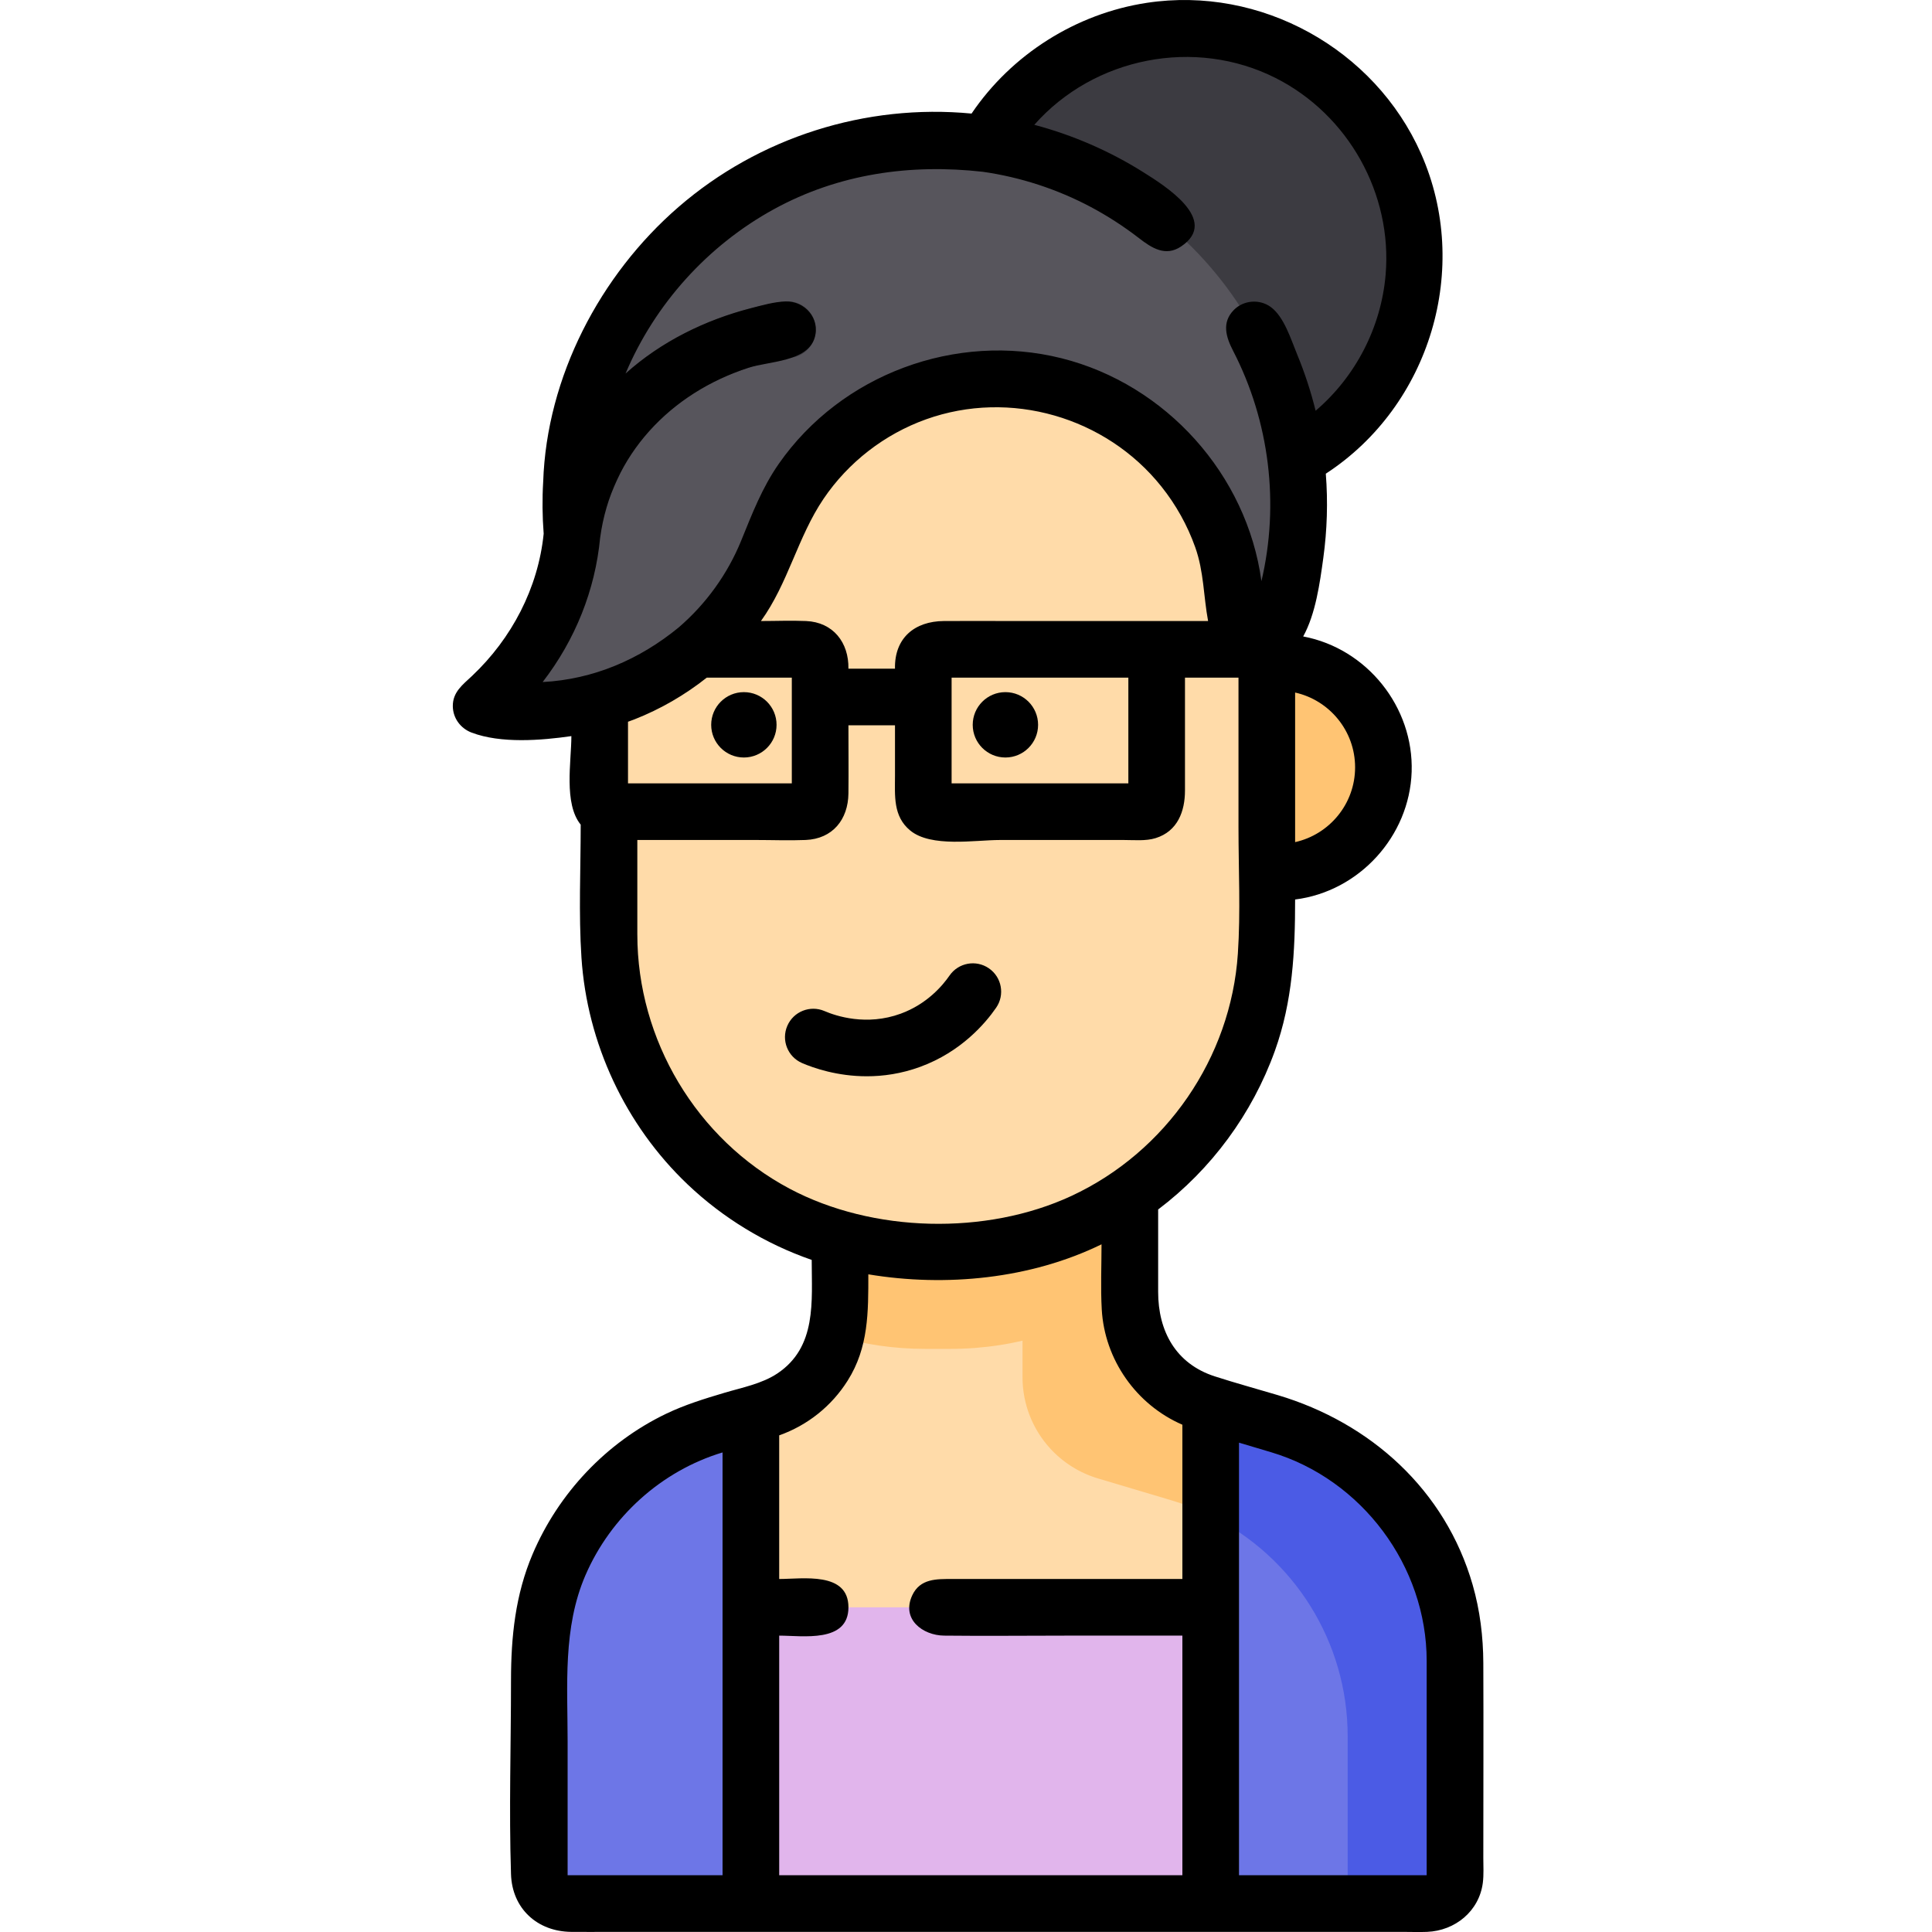 <svg height="511pt" viewBox="-119 0 511 511.998" width="511pt" xmlns="http://www.w3.org/2000/svg"><path d="m255.398 68.277c0 33.574-27.219 60.793-60.793 60.793-33.578 0-60.797-27.219-60.797-60.793 0-33.578 27.219-60.797 60.797-60.797 33.574 0 60.793 27.219 60.793 60.797zm0 0" fill="#3c3b41"/><path d="m266.086 440.156v56.914c0 4.074-3.309 7.387-7.383 7.387h-227.895c-4.074 0-7.387-3.312-7.387-7.387v-56.914c0-28.844 18.949-54.266 46.605-62.5l13.105-3.902c6.641-1.973 12.137-6.281 15.656-11.875 1.512-2.383 2.652-4.992 3.383-7.754.621-2.301.941-4.711.941-7.176v-26.531l76.805-12.914v37.516c0 7.133 2.711 13.785 7.285 18.809 3.352 3.684 7.703 6.492 12.703 7.996l19.59 5.832c27.652 8.234 46.59 33.656 46.59 62.5zm0 0" fill="#ffdba9"/><path d="m219.496 377.656-19.59-5.832c-5.004-1.5-9.355-4.312-12.707-7.992-4.57-5.023-7.281-11.676-7.281-18.812v-37.516l-76.809 12.918v15.191l48.371-8.137v37.52c0 7.133 2.711 13.785 7.281 18.809 3.352 3.684 7.703 6.492 12.707 7.992l19.59 5.836c27.652 8.23 46.59 33.652 46.59 62.496v44.328h21.055c4.074 0 7.387-3.312 7.387-7.387v-56.914c-.004-28.844-18.941-54.266-46.594-62.5zm0 0" fill="#ffc473"/><path d="m179.918 307.504v35.207c-13.496 9.312-29.855 14.754-47.484 14.754h-6.773c-8.152 0-16.035-1.16-23.488-3.34.617-2.301.938-4.711.938-7.176v-26.531zm0 0" fill="#ffc473"/><path d="m216.215 98.754v148.922c0 46.27-37.508 83.781-83.781 83.781h-6.773c-46.258 0-83.766-37.508-83.766-83.781v-148.922zm0 0" fill="#ffdba9"/><path d="m219.312 231.156h-3.102v-55.609h3.102c15.355 0 27.801 12.449 27.801 27.805 0 15.355-12.445 27.805-27.801 27.805zm0 0" fill="#ffc473"/><path d="m224.648 132.133c.16 11.113-1.562 21.809-4.863 31.773-2.148 6.492-11.727 5.043-11.875-1.801 0-.32-.008-.641-.02-.961-1.199-32.664-27.621-59.297-60.277-60.719-28.645-1.25-53.316 16.609-62.32 41.898-.121.312-.219.621-.332.934-6.562 18.488-20.93 33.285-39.137 40.426-7.652 3.016-16.008 4.652-24.73 4.652-4.492 0-8.875-.43-13.117-1.27 11.023-9.395 19.34-22.211 22.73-36.836.66-2.844 1.129-5.766 1.398-8.738-.219-2.609-.328-5.262-.328-7.941 0-1.859.051-3.723.172-5.555v-.027c.27-4.645.859-9.195 1.75-13.637 3.832-18.98 13.246-35.949 26.461-49.105 17.887-17.816 42.73-28.652 70.082-28.09 51.656 1.059 93.664 43.332 94.406 94.996zm0 0" fill="#57555c"/><path d="m90.246 94.785c-6.785.957-29.914 5.633-42.812 25.812-1.73 2.711-3.289 6.34-4.949 10.184-2.934 6.832-6.195 14.414-11.777 19.449.66-2.84 1.133-5.762 1.402-8.734-.223-2.613-.332-5.266-.332-7.945 0-1.859.051-3.723.172-5.551v-.031c.27-4.641.859-9.195 1.75-13.637.352-.621.711-1.23 1.09-1.82 16.348-25.582 44.984-31.406 53.367-32.586 4.102-.578 7.895 2.281 8.473 6.383.578 4.113-2.281 7.906-6.383 8.477zm0 0" fill="#3c3b41"/><path d="m219.496 377.66-18.152-5.41v132.203h57.363c4.07 0 7.379-3.309 7.379-7.379v-56.914c.004-28.848-18.941-54.266-46.59-62.5zm0 0" fill="#6d76e7"/><path d="m219.496 377.66-12.324-3.672-5.828-1.734v29.422c21.953 10.84 36.305 33.348 36.305 58.453v44.324h21.059c1.016 0 1.988-.207 2.867-.578 2.648-1.121 4.512-3.746 4.512-6.801v-56.918c0-6.156-.871-12.152-2.496-17.863-5.992-21.047-22.348-38.156-44.094-44.633zm0 0" fill="#4b5be5"/><path d="m79.488 374.84-9.465 2.82c-27.648 8.234-46.602 33.652-46.602 62.496v56.918c0 4.07 3.309 7.379 7.391 7.379h48.68v-129.613zm0 0" fill="#6d76e7"/><path d="m79.488 425.953h121.855v78.5h-121.855zm0 0" fill="#e1b5ec"/><path d="m86.297 192.086c0 4.781-3.879 8.66-8.664 8.66-4.781 0-8.66-3.879-8.66-8.66 0-4.785 3.879-8.664 8.66-8.664 4.785 0 8.664 3.879 8.664 8.664zm0 0"/><path d="m155.605 192.086c0 4.781-3.879 8.66-8.66 8.66-4.785 0-8.664-3.879-8.664-8.66 0-4.785 3.879-8.664 8.664-8.664 4.781 0 8.66 3.879 8.66 8.664zm0 0"/><path d="m124.375 282.719c10.836-3.973 17.254-11.52 20.113-15.664 2.355-3.41 1.5-8.086-1.914-10.438-3.41-2.355-8.082-1.496-10.438 1.914-1.848 2.68-5.984 7.555-12.926 10.098-9.074 3.324-17.156.625-20.207-.688-3.805-1.637-8.223.117-9.859 3.926-1.641 3.805.117 8.219 3.922 9.855 3.035 1.309 9.297 3.5 17.156 3.5 4.324 0 9.133-.664 14.152-2.504zm0 0"/><path d="m270.773 420.012c-7.23-25.152-27.047-42.973-51.688-50.305-5.547-1.652-11.156-3.184-16.664-4.961-10.34-3.344-15-11.98-15-22.379 0-7.281 0-14.562 0-21.844 14.113-10.656 24.945-25.383 30.93-42.023 4.715-13.113 5.367-26.371 5.367-40.125 16.965-2.121 30.309-16.742 30.883-33.828.574-17.172-11.848-32.699-28.742-35.883 3.301-5.988 4.41-14.121 5.332-20.816 1.016-7.387 1.242-14.883.66-22.316 27.688-18.027 38.629-54.602 25.238-84.824-12.32-27.812-42.543-44.523-72.652-39.961-18.746 2.844-35.844 13.645-46.465 29.348-28.074-2.68-56.352 6.301-77.672 24.77-20.812 18.023-34.926 45.047-35.852 72.809-.277 4.582-.219 9.188.129 13.766-1.465 14.41-8.48 27.777-18.973 37.676-2.492 2.348-5.148 4.277-5.105 8.043.035 3.156 2.051 5.875 4.984 6.984 7.758 2.938 18.406 2.086 26.434.93 0 6.727-2.074 17.867 2.473 23.465 0 11.703-.57 23.551.199 35.23 1.496 22.707 11.625 44.398 28.113 60.086 9.383 8.926 20.668 15.793 32.906 20.031 0 10.961 1.402 23.078-9.098 30.09-4.09 2.734-9.359 3.734-14.016 5.121-5.297 1.574-10.535 3.184-15.531 5.59-15.801 7.609-28.422 20.996-35.297 37.113-4.598 10.777-5.746 21.992-5.746 33.551 0 17.082-.551 34.258 0 51.332.293 9.109 6.969 15.18 15.918 15.281 3.441.039 6.887 0 10.332 0h108.465 101.598c2.145 0 4.312.086 6.457 0 7.406-.301 13.805-5.469 14.773-13.008.273-2.156.129-4.406.129-6.57 0-17.219.07-34.438 0-51.66-.031-7.016-.879-13.957-2.82-20.711zm-235.125-2.555c6.703-15.504 20.145-27.672 36.336-32.551v92.383 19.66h-41.059c0-11.809 0-23.617 0-35.43 0-14.828-1.312-30.105 4.723-44.062zm222.934 22.699v56.793h-49.734c0-29.273 0-58.547 0-87.82 0-8.938 0-17.875 0-26.812l8.504 2.535h.004c24.059 7.168 41.227 30.191 41.227 55.305zm-125.898-260.57h46.84v28.016h-46.84zm50.801-15.008c-11.641 0-23.285 0-34.926 0-5.977 0-11.953-.043-17.93 0-7.711.059-13.117 4.457-12.949 12.625h-12.34c.129-6.934-4.051-12.316-11.223-12.625-3.969-.172-7.98 0-11.957 0 7.246-10.059 9.715-22.227 16.582-32.379 6.555-9.691 16.156-17.129 27.168-21.074 22.277-7.98 47.648-.648 62.375 17.816 3.852 4.824 6.902 10.285 8.969 16.105 2.309 6.516 2.164 12.887 3.402 19.531zm56.129 38.773c0 9.684-6.812 17.801-15.895 19.82v-39.641c9.082 2.02 15.895 10.141 15.895 19.82zm-200.062-60.883c2.957-21.957 18.652-38.305 39.309-45.008 5.355-1.734 15.582-1.562 17.516-7.918 1.555-5.102-2.578-9.789-7.668-9.652-3.043.082-6.25 1.023-9.176 1.777-12.195 3.148-23.863 8.891-33.262 17.344 7.77-18.43 21.801-33.977 39.344-43.582 17.145-9.387 36.133-12.066 55.383-9.898 9.957 1.43 19.648 4.59 28.539 9.305 4.496 2.391 8.785 5.172 12.816 8.285 3.367 2.602 7.008 4.969 11.141 2.203 10.465-7-4.602-16.281-9.965-19.66-8.934-5.625-18.727-9.879-28.93-12.586 15.855-17.949 42.598-23.207 63.988-12.387 19.23 9.73 30.961 30.676 29.113 52.16-1.195 13.875-7.945 26.973-18.547 36.004-1.254-5.086-2.887-10.078-4.891-14.922-1.633-3.941-3.438-9.957-6.992-12.566-2.961-2.176-7.227-1.832-9.801.793-3.277 3.34-2.047 7.211-.172 10.84 9.645 18.668 12.312 40.562 7.496 61.016-3.84-28.242-25.32-52.133-52.953-59.066-28.016-7.023-58.414 4.258-74.941 27.953-4.457 6.387-7.086 13.289-9.996 20.426-3.598 8.824-9.312 16.738-16.539 22.949-10.328 8.48-22.609 13.773-36.051 14.473 8.621-11.176 13.914-24.344 15.238-38.281zm9.012 48.199c7.008-2.746 13.469-6.516 19.242-11.086h22.531v28.016h-43.41v-16.328c.547-.199 1.094-.387 1.637-.602zm.832 57.008v-25.07h31.371c4.395 0 8.824.176 13.215 0 7.188-.289 11.285-5.441 11.359-12.336.066-6.02 0-12.043 0-18.059h12.34v13.324c0 5.289-.562 10.766 4.02 14.547 5.551 4.582 17.18 2.527 23.762 2.527h32.902c2.707 0 5.781.316 8.398-.5 5.809-1.809 7.766-7.094 7.766-12.617 0-9.969 0-19.938 0-29.906h14.18v39.652c0 11.129.574 22.426-.168 33.52-1.84 27.594-19.043 52.543-44.117 64.184-22.613 10.496-52.668 9.766-74.668-1.922-24.676-13.109-40.359-39.43-40.359-67.344zm55.734 118.215c5.57-8.797 5.484-18.238 5.484-28.18 20.547 3.418 43.035 1.215 61.801-7.953 0 5.73-.262 11.52.059 17.246.746 13.305 9.137 25.27 21.367 30.562v40.883c-20.34 0-40.68 0-61.02 0-4.109 0-8.488-.141-10.574 4.34-2.945 6.336 2.801 10.605 8.445 10.668 10.809.121 21.621 0 32.43 0h30.719v63.492h-106.848v-63.492c6.172 0 18.352 2.027 18.352-7.504 0-9.547-12.176-7.504-18.352-7.504v-38.066c7.492-2.648 13.887-7.742 18.137-14.492zm0 0"/></svg>